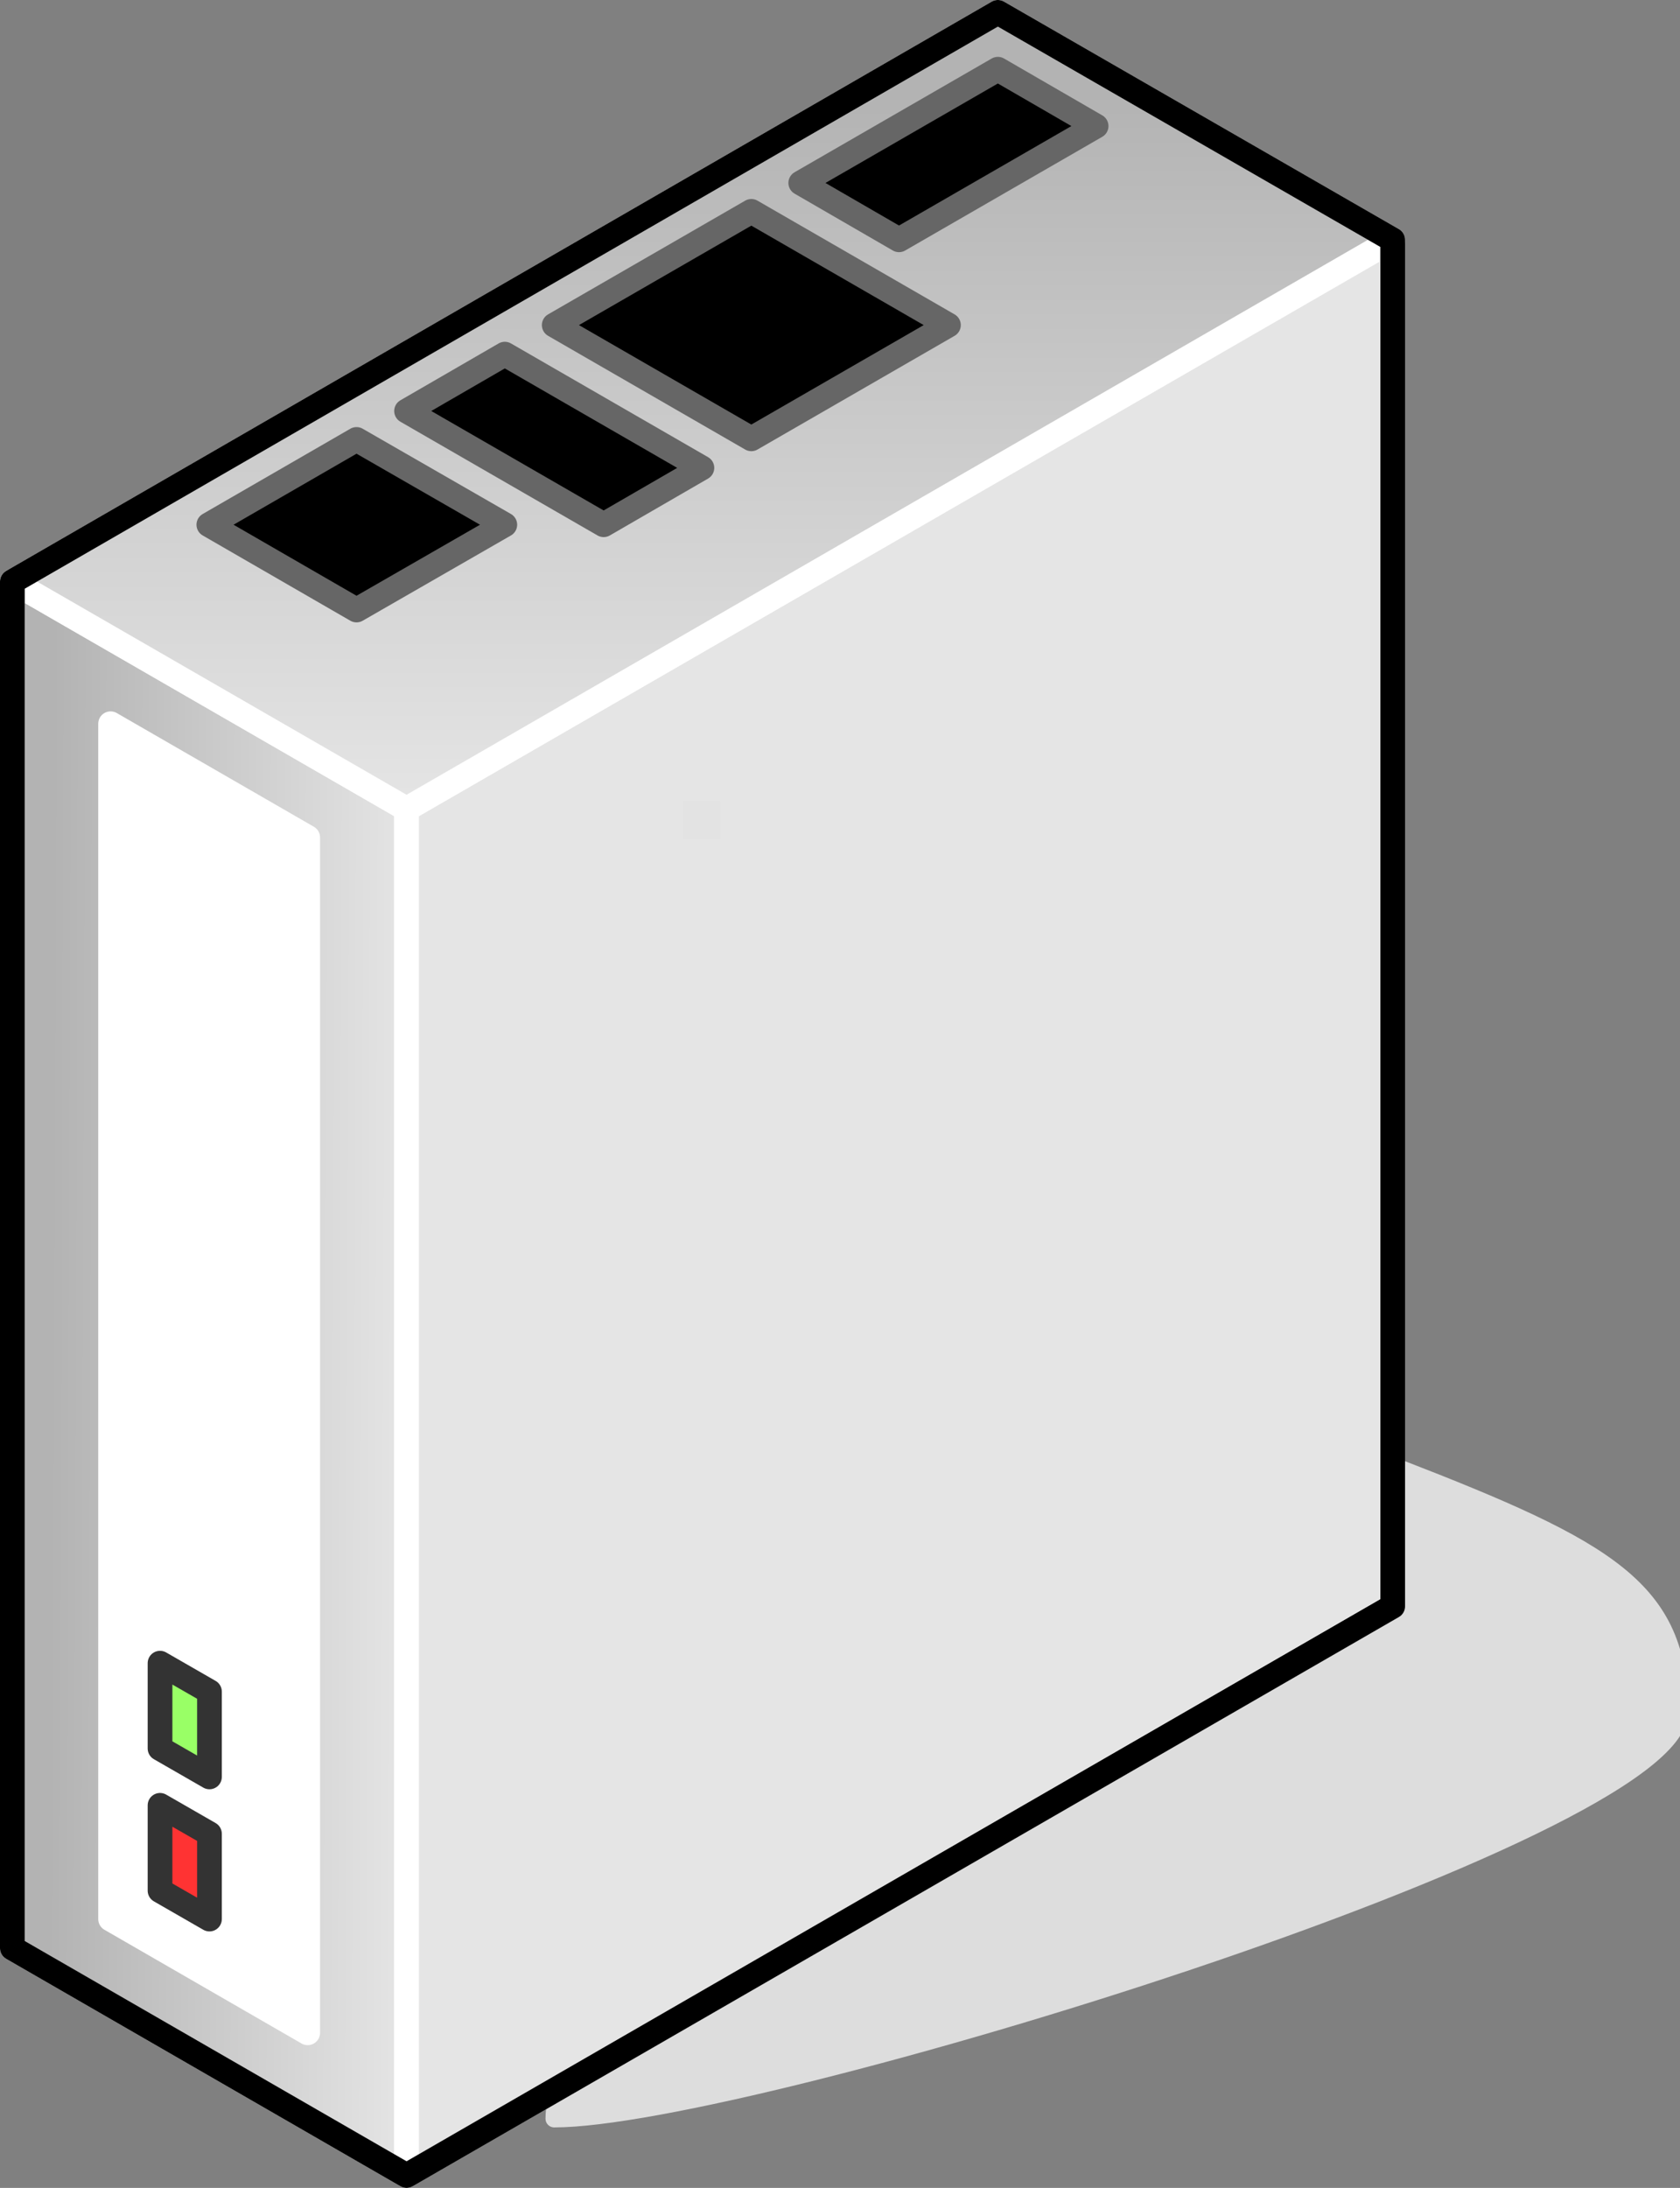 <?xml version="1.0" encoding="UTF-8"?>

<svg version="1.2" baseProfile="tiny" width="27.19mm" height="35.4mm" viewBox="4112 6583 2719 3540" preserveAspectRatio="xMidYMid" fill-rule="evenodd" stroke-width="28.222" stroke-linejoin="round" xmlns="http://www.w3.org/2000/svg" xmlns:xlink="http://www.w3.org/1999/xlink" xml:space="preserve">
 <rect x="4112" y="6583" width="2719" height="3540" fill="#808080" stroke="none"/>
 <g visibility="visible" id="Slide_1">
  <g id="DrawingGroup_1">
   <g>
    <path fill="rgb(221,221,221)" stroke="none" d="M 5009,10011 C 5322,10011 6830,9550 6830,9353 6830,9155 6716,9090 6375,8958 6375,9155 5009,9682 5009,10011 Z"/>
    <path fill="none" stroke="rgb(221,221,221)" id="Drawing_1_0" stroke-linejoin="round" d="M 5009,10011 C 5322,10011 6830,9550 6830,9353 6830,9155 6716,9090 6375,8958 6375,9155 5009,9682 5009,10011 Z"/>
   </g>
   <g id="DrawingGroup_2">
    <g>
     <defs>
      <linearGradient id="Gradient_602" gradientUnits="userSpaceOnUse" x1="4130" y1="8812" x2="4772" y2="8814">
       <stop offset="0.1" stop-color="rgb(179,179,179)"/>
       <stop offset="1" stop-color="rgb(229,229,229)"/>
      </linearGradient>
     </defs>
     <path fill="url(#Gradient_602)" stroke="rgb(255,255,255)" id="Drawing_2_0" stroke-width="40" stroke-linejoin="round" d="M 4132,9735 L 4132,7524 4770,7892 4770,10103 4132,9735 Z"/>
    </g>
    <g>
     <path fill="rgb(179,179,179)" stroke="none" d="M 4770,9445 L 4770,7892 6365,6971 6365,9182 5910,9445 4770,9445 Z"/>
     <path fill="rgb(180,180,180)" stroke="none" d="M 5910,9445 L 4770,10103 4770,9445 5910,9445 Z M 4770,9414 L 4770,7892 6365,6971 6365,9182 5963,9414 4770,9414 Z"/>
     <path fill="rgb(181,181,181)" stroke="none" d="M 5963,9414 L 4770,10103 4770,9414 5963,9414 Z M 4770,9382 L 4770,7892 6365,6971 6365,9182 6019,9382 4770,9382 Z"/>
     <path fill="rgb(182,182,182)" stroke="none" d="M 6019,9382 L 4770,10103 4770,9382 6019,9382 Z M 4770,9351 L 4770,7892 6365,6971 6365,9182 6072,9351 4770,9351 Z"/>
     <path fill="rgb(183,183,183)" stroke="none" d="M 6072,9351 L 4770,10103 4770,9351 6072,9351 Z M 4770,9320 L 4770,7892 6365,6971 6365,9182 6126,9320 4770,9320 Z"/>
     <path fill="rgb(184,184,184)" stroke="none" d="M 6126,9320 L 4770,10103 4770,9320 6126,9320 Z M 4770,9288 L 4770,7892 6365,6971 6365,9182 6181,9288 4770,9288 Z"/>
     <path fill="rgb(185,185,185)" stroke="none" d="M 6181,9288 L 4770,10103 4770,9288 6181,9288 Z M 4770,9257 L 4770,7892 6365,6971 6365,9182 6235,9257 4770,9257 Z"/>
     <path fill="rgb(186,186,186)" stroke="none" d="M 6235,9257 L 4770,10103 4770,9257 6235,9257 Z M 4770,9226 L 4770,7892 6365,6971 6365,9182 6289,9226 4770,9226 Z"/>
     <path fill="rgb(187,187,187)" stroke="none" d="M 6289,9226 L 4770,10103 4770,9226 6289,9226 Z M 4770,9194 L 4770,7892 6365,6971 6365,9182 6344,9194 4770,9194 Z"/>
     <path fill="rgb(188,188,188)" stroke="none" d="M 6344,9194 L 4770,10103 4770,9194 6344,9194 Z M 4770,9163 L 4770,7892 6365,6971 6365,9163 4770,9163 Z"/>
     <path fill="rgb(189,189,189)" stroke="none" d="M 6365,9163 L 6365,9182 4770,10103 4770,9163 6365,9163 Z M 4770,9132 L 4770,7892 6365,6971 6365,9132 4770,9132 Z"/>
     <path fill="rgb(190,190,190)" stroke="none" d="M 6365,9132 L 6365,9182 4770,10103 4770,9132 6365,9132 Z M 4770,9100 L 4770,7892 6365,6971 6365,9100 4770,9100 Z"/>
     <path fill="rgb(191,191,191)" stroke="none" d="M 6365,9100 L 6365,9182 4770,10103 4770,9100 6365,9100 Z M 4770,9069 L 4770,7892 6365,6971 6365,9069 4770,9069 Z"/>
     <path fill="rgb(192,192,192)" stroke="none" d="M 6365,9069 L 6365,9182 4770,10103 4770,9069 6365,9069 Z M 4770,9038 L 4770,7892 6365,6971 6365,9038 4770,9038 Z"/>
     <path fill="rgb(193,193,193)" stroke="none" d="M 6365,9038 L 6365,9182 4770,10103 4770,9038 6365,9038 Z M 6344,9006 L 4770,9006 4770,7892 6344,6983 6344,9006 Z"/>
     <path fill="rgb(194,194,194)" stroke="none" d="M 6344,9006 L 6344,6983 6365,6971 6365,9182 4770,10103 4770,9006 6344,9006 Z M 6313,8975 L 4770,8975 4770,7892 6313,7001 6313,8975 Z"/>
     <path fill="rgb(195,195,195)" stroke="none" d="M 6313,8975 L 6313,7001 6365,6971 6365,9182 4770,10103 4770,8975 6313,8975 Z M 6282,8944 L 4770,8944 4770,7892 6282,7019 6282,8944 Z"/>
     <path fill="rgb(196,196,196)" stroke="none" d="M 6282,8944 L 6282,7019 6365,6971 6365,9182 4770,10103 4770,8944 6282,8944 Z M 6250,8912 L 4770,8912 4770,7892 6250,7037 6250,8912 Z"/>
     <path fill="rgb(197,197,197)" stroke="none" d="M 6250,8912 L 6250,7037 6365,6971 6365,9182 4770,10103 4770,8912 6250,8912 Z M 6219,8881 L 4770,8881 4770,7892 6219,7055 6219,8881 Z"/>
     <path fill="rgb(198,198,198)" stroke="none" d="M 6219,8881 L 6219,7055 6365,6971 6365,9182 4770,10103 4770,8881 6219,8881 Z M 6188,8850 L 4770,8850 4770,7892 6188,7073 6188,8850 Z"/>
     <path fill="rgb(199,199,199)" stroke="none" d="M 6188,8850 L 6188,7073 6365,6971 6365,9182 4770,10103 4770,8850 6188,8850 Z M 6156,8818 L 4770,8818 4770,7892 6156,7092 6156,8818 Z"/>
     <path fill="rgb(200,200,200)" stroke="none" d="M 6156,8818 L 6156,7092 6365,6971 6365,9182 4770,10103 4770,8818 6156,8818 Z M 6125,8787 L 4770,8787 4770,7892 6125,7110 6125,8787 Z"/>
     <path fill="rgb(201,201,201)" stroke="none" d="M 6125,8787 L 6125,7110 6365,6971 6365,9182 4770,10103 4770,8787 6125,8787 Z M 6093,8755 L 4770,8755 4770,7892 6093,7128 6093,8755 Z"/>
     <path fill="rgb(202,202,202)" stroke="none" d="M 6093,8755 L 6093,7128 6365,6971 6365,9182 4770,10103 4770,8755 6093,8755 Z M 6062,8724 L 4770,8724 4770,7892 6062,7146 6062,8724 Z"/>
     <path fill="rgb(203,203,203)" stroke="none" d="M 6062,8724 L 6062,7146 6365,6971 6365,9182 4770,10103 4770,8724 6062,8724 Z M 6031,8693 L 4770,8693 4770,7892 6031,7164 6031,8693 Z"/>
     <path fill="rgb(204,204,204)" stroke="none" d="M 6031,8693 L 6031,7164 6365,6971 6365,9182 4770,10103 4770,8693 6031,8693 Z M 5999,8661 L 4770,8661 4770,7892 5999,7182 5999,8661 Z"/>
     <path fill="rgb(205,205,205)" stroke="none" d="M 5999,8661 L 5999,7182 6365,6971 6365,9182 4770,10103 4770,8661 5999,8661 Z M 5968,8630 L 4770,8630 4770,7892 5968,7200 5968,8630 Z"/>
     <path fill="rgb(206,206,206)" stroke="none" d="M 5968,8630 L 5968,7200 6365,6971 6365,9182 4770,10103 4770,8630 5968,8630 Z M 5937,7220 L 5937,8599 4770,8599 4770,7892 5934,7220 5937,7220 Z"/>
     <path fill="rgb(207,207,207)" stroke="none" d="M 5937,8599 L 5937,7220 5934,7220 6365,6971 6365,9182 4770,10103 4770,8599 5937,8599 Z M 5905,7252 L 5905,8567 4770,8567 4770,7892 5878,7252 5905,7252 Z"/>
     <path fill="rgb(208,208,208)" stroke="none" d="M 5905,8567 L 5905,7252 5878,7252 6365,6971 6365,9182 4770,10103 4770,8567 5905,8567 Z M 5874,7283 L 5874,8536 4770,8536 4770,7892 5825,7283 5874,7283 Z"/>
     <path fill="rgb(209,209,209)" stroke="none" d="M 5874,8536 L 5874,7283 5825,7283 6365,6971 6365,9182 4770,10103 4770,8536 5874,8536 Z M 5843,7314 L 5843,8505 4770,8505 4770,7892 5771,7314 5843,7314 Z"/>
     <path fill="rgb(210,210,210)" stroke="none" d="M 5843,8505 L 5843,7314 5771,7314 6365,6971 6365,9182 4770,10103 4770,8505 5843,8505 Z M 5811,7346 L 5811,8473 4770,8473 4770,7892 5716,7346 5811,7346 Z"/>
     <path fill="rgb(211,211,211)" stroke="none" d="M 5811,8473 L 5811,7346 5716,7346 6365,6971 6365,9182 4770,10103 4770,8473 5811,8473 Z M 5780,7377 L 5780,8442 4770,8442 4770,7892 5662,7377 5780,7377 Z"/>
     <path fill="rgb(212,212,212)" stroke="none" d="M 5780,8442 L 5780,7377 5662,7377 6365,6971 6365,9182 4770,10103 4770,8442 5780,8442 Z M 5749,7408 L 5749,8411 4770,8411 4770,7892 5608,7408 5749,7408 Z"/>
     <path fill="rgb(213,213,213)" stroke="none" d="M 5749,8411 L 5749,7408 5608,7408 6365,6971 6365,9182 4770,10103 4770,8411 5749,8411 Z M 5717,7440 L 5717,8379 4778,8379 4778,7887 5553,7440 5717,7440 Z"/>
     <path fill="rgb(214,214,214)" stroke="none" d="M 4778,8379 L 5717,8379 5717,7440 5553,7440 6365,6971 6365,9182 4770,10103 4770,7892 4778,7887 4778,8379 Z M 5686,7471 L 5686,8348 4809,8348 4809,7869 5499,7471 5686,7471 Z"/>
     <path fill="rgb(215,215,215)" stroke="none" d="M 4809,8348 L 5686,8348 5686,7471 5499,7471 6365,6971 6365,9182 4770,10103 4770,7892 4809,7869 4809,8348 Z M 5655,7502 L 5655,8317 4840,8317 4840,7852 5445,7502 5655,7502 Z"/>
     <path fill="rgb(216,216,216)" stroke="none" d="M 4840,8317 L 5655,8317 5655,7502 5445,7502 6365,6971 6365,9182 4770,10103 4770,7892 4840,7852 4840,8317 Z M 5623,7534 L 5623,8285 4872,8285 4872,7833 5390,7534 5623,7534 Z"/>
     <path fill="rgb(217,217,217)" stroke="none" d="M 4872,8285 L 5623,8285 5623,7534 5390,7534 6365,6971 6365,9182 4770,10103 4770,7892 4872,7833 4872,8285 Z M 5592,7565 L 5592,8254 4903,8254 4903,7815 5336,7565 5592,7565 Z"/>
     <path fill="rgb(218,218,218)" stroke="none" d="M 4903,8254 L 5592,8254 5592,7565 5336,7565 6365,6971 6365,9182 4770,10103 4770,7892 4903,7815 4903,8254 Z M 5561,7597 L 5561,8223 4935,8223 4935,7797 5281,7597 5561,7597 Z"/>
     <path fill="rgb(219,219,219)" stroke="none" d="M 4935,8223 L 5561,8223 5561,7597 5281,7597 6365,6971 6365,9182 4770,10103 4770,7892 4935,7797 4935,8223 Z M 5529,7628 L 5529,8191 4966,8191 4966,7779 5227,7628 5529,7628 Z"/>
     <path fill="rgb(220,220,220)" stroke="none" d="M 4966,8191 L 5529,8191 5529,7628 5227,7628 6365,6971 6365,9182 4770,10103 4770,7892 4966,7779 4966,8191 Z M 5498,7659 L 5498,8160 4997,8160 4997,7761 5174,7659 5498,7659 Z"/>
     <path fill="rgb(221,221,221)" stroke="none" d="M 4997,8160 L 5498,8160 5498,7659 5174,7659 6365,6971 6365,9182 4770,10103 4770,7892 4997,7761 4997,8160 Z M 5466,7691 L 5466,8128 5029,8128 5029,7742 5118,7691 5466,7691 Z"/>
     <path fill="rgb(222,222,222)" stroke="none" d="M 5029,8128 L 5466,8128 5466,7691 5118,7691 6365,6971 6365,9182 4770,10103 4770,7892 5029,7742 5029,8128 Z M 5435,7722 L 5435,8097 5060,8097 5060,7725 5064,7722 5435,7722 Z"/>
     <path fill="rgb(223,223,223)" stroke="none" d="M 5060,8097 L 5435,8097 5435,7722 5064,7722 6365,6971 6365,9182 4770,10103 4770,7892 5060,7725 5060,8097 Z M 5091,7753 L 5404,7753 5404,8066 5091,8066 5091,7753 Z"/>
     <path fill="rgb(224,224,224)" stroke="none" d="M 5091,7753 L 5091,8066 5404,8066 5404,7753 5091,7753 Z M 5123,7785 L 5372,7785 5372,8034 5123,8034 5123,7785 Z M 4770,10103 L 4770,7892 6365,6971 6365,9182 4770,10103 Z"/>
     <path fill="rgb(225,225,225)" stroke="none" d="M 5123,7785 L 5123,8034 5372,8034 5372,7785 5123,7785 Z M 5154,7816 L 5341,7816 5341,8003 5154,8003 5154,7816 Z M 4770,10103 L 4770,7892 6365,6971 6365,9182 4770,10103 Z"/>
     <path fill="rgb(226,226,226)" stroke="none" d="M 5154,7816 L 5154,8003 5341,8003 5341,7816 5154,7816 Z M 5185,7847 L 5310,7847 5310,7972 5185,7972 5185,7847 Z M 4770,10103 L 4770,7892 6365,6971 6365,9182 4770,10103 Z"/>
     <path fill="rgb(227,227,227)" stroke="none" d="M 5185,7847 L 5185,7972 5310,7972 5310,7847 5185,7847 Z M 5217,7879 L 5278,7879 5278,7940 5217,7940 5217,7879 Z M 4770,10103 L 4770,7892 6365,6971 6365,9182 4770,10103 Z"/>
     <path fill="rgb(229,229,229)" stroke="none" d="M 5217,7879 L 5217,7940 5278,7940 5278,7879 5217,7879 Z M 4770,10103 L 4770,7892 6365,6971 6365,9182 4770,10103 Z"/>
     <path fill="none" stroke="rgb(255,255,255)" id="Drawing_3_0" stroke-width="40" stroke-linejoin="round" d="M 4770,10103 L 4770,7892 6365,6971 6365,9182 4770,10103 Z"/>
    </g>
    <g>
     <defs>
      <linearGradient id="Gradient_603" gradientUnits="userSpaceOnUse" x1="5249" y1="6603" x2="5249" y2="7892">
       <stop offset="0.1" stop-color="rgb(179,179,179)"/>
       <stop offset="1" stop-color="rgb(229,229,229)"/>
      </linearGradient>
     </defs>
     <path fill="url(#Gradient_603)" stroke="rgb(255,255,255)" id="Drawing_4_0" stroke-width="40" stroke-linejoin="round" d="M 4770,7892 L 4132,7524 5727,6603 6366,6971 4770,7892 Z"/>
    </g>
    <g>
     <path fill="none" stroke="rgb(0,0,0)" id="Drawing_5_0" stroke-width="40" stroke-linejoin="round" d="M 4132,9735 L 4132,7524 5727,6603 6366,6971 6366,9182 4770,10103 4132,9735 Z"/>
    </g>
    <g>
     <path fill="rgb(0,0,0)" stroke="none" d="M 5408,6879 L 5727,6695 5886,6787 5567,6971 5408,6879 Z"/>
     <path fill="none" stroke="rgb(102,102,102)" id="Drawing_6_0" stroke-width="40" stroke-linejoin="round" d="M 5408,6879 L 5727,6695 5886,6787 5567,6971 5408,6879 Z"/>
    </g>
    <g>
     <path fill="rgb(255,255,255)" stroke="none" d="M 4291,9688 L 4291,7754 4610,7938 4610,9872 4291,9688 Z"/>
     <path fill="none" stroke="rgb(255,255,255)" id="Drawing_7_0" stroke-width="40" stroke-linejoin="round" d="M 4291,9688 L 4291,7754 4610,7938 4610,9872 4291,9688 Z"/>
    </g>
    <g>
     <path fill="rgb(0,0,0)" stroke="none" d="M 5009,7109 L 5328,6925 5647,7109 5328,7293 5009,7109 Z"/>
     <path fill="none" stroke="rgb(102,102,102)" id="Drawing_8_0" stroke-width="40" stroke-linejoin="round" d="M 5009,7109 L 5328,6925 5647,7109 5328,7293 5009,7109 Z"/>
    </g>
    <g>
     <path fill="rgb(0,0,0)" stroke="none" d="M 4770,7248 L 4929,7156 5248,7340 5089,7432 4770,7248 Z"/>
     <path fill="none" stroke="rgb(102,102,102)" id="Drawing_9_0" stroke-width="40" stroke-linejoin="round" d="M 4770,7248 L 4929,7156 5248,7340 5089,7432 4770,7248 Z"/>
    </g>
    <g>
     <path fill="rgb(0,0,0)" stroke="none" d="M 4450,7432 L 4689,7294 4929,7432 4689,7570 4450,7432 Z"/>
     <path fill="none" stroke="rgb(102,102,102)" id="Drawing_10_0" stroke-width="40" stroke-linejoin="round" d="M 4450,7432 L 4689,7294 4929,7432 4689,7570 4450,7432 Z"/>
    </g>
    <g>
     <path fill="rgb(255,51,51)" stroke="none" d="M 4371,9642 L 4371,9504 4451,9550 4451,9688 4371,9642 Z"/>
     <path fill="none" stroke="rgb(51,51,51)" id="Drawing_11_0" stroke-width="40" stroke-linejoin="round" d="M 4371,9642 L 4371,9504 4451,9550 4451,9688 4371,9642 Z"/>
    </g>
    <g>
     <path fill="rgb(153,255,102)" stroke="none" d="M 4371,9412 L 4371,9274 4451,9320 4451,9458 4371,9412 Z"/>
     <path fill="none" stroke="rgb(51,51,51)" id="Drawing_12_0" stroke-width="40" stroke-linejoin="round" d="M 4371,9412 L 4371,9274 4451,9320 4451,9458 4371,9412 Z"/>
    </g>
   </g>
  </g>
 </g>
</svg>